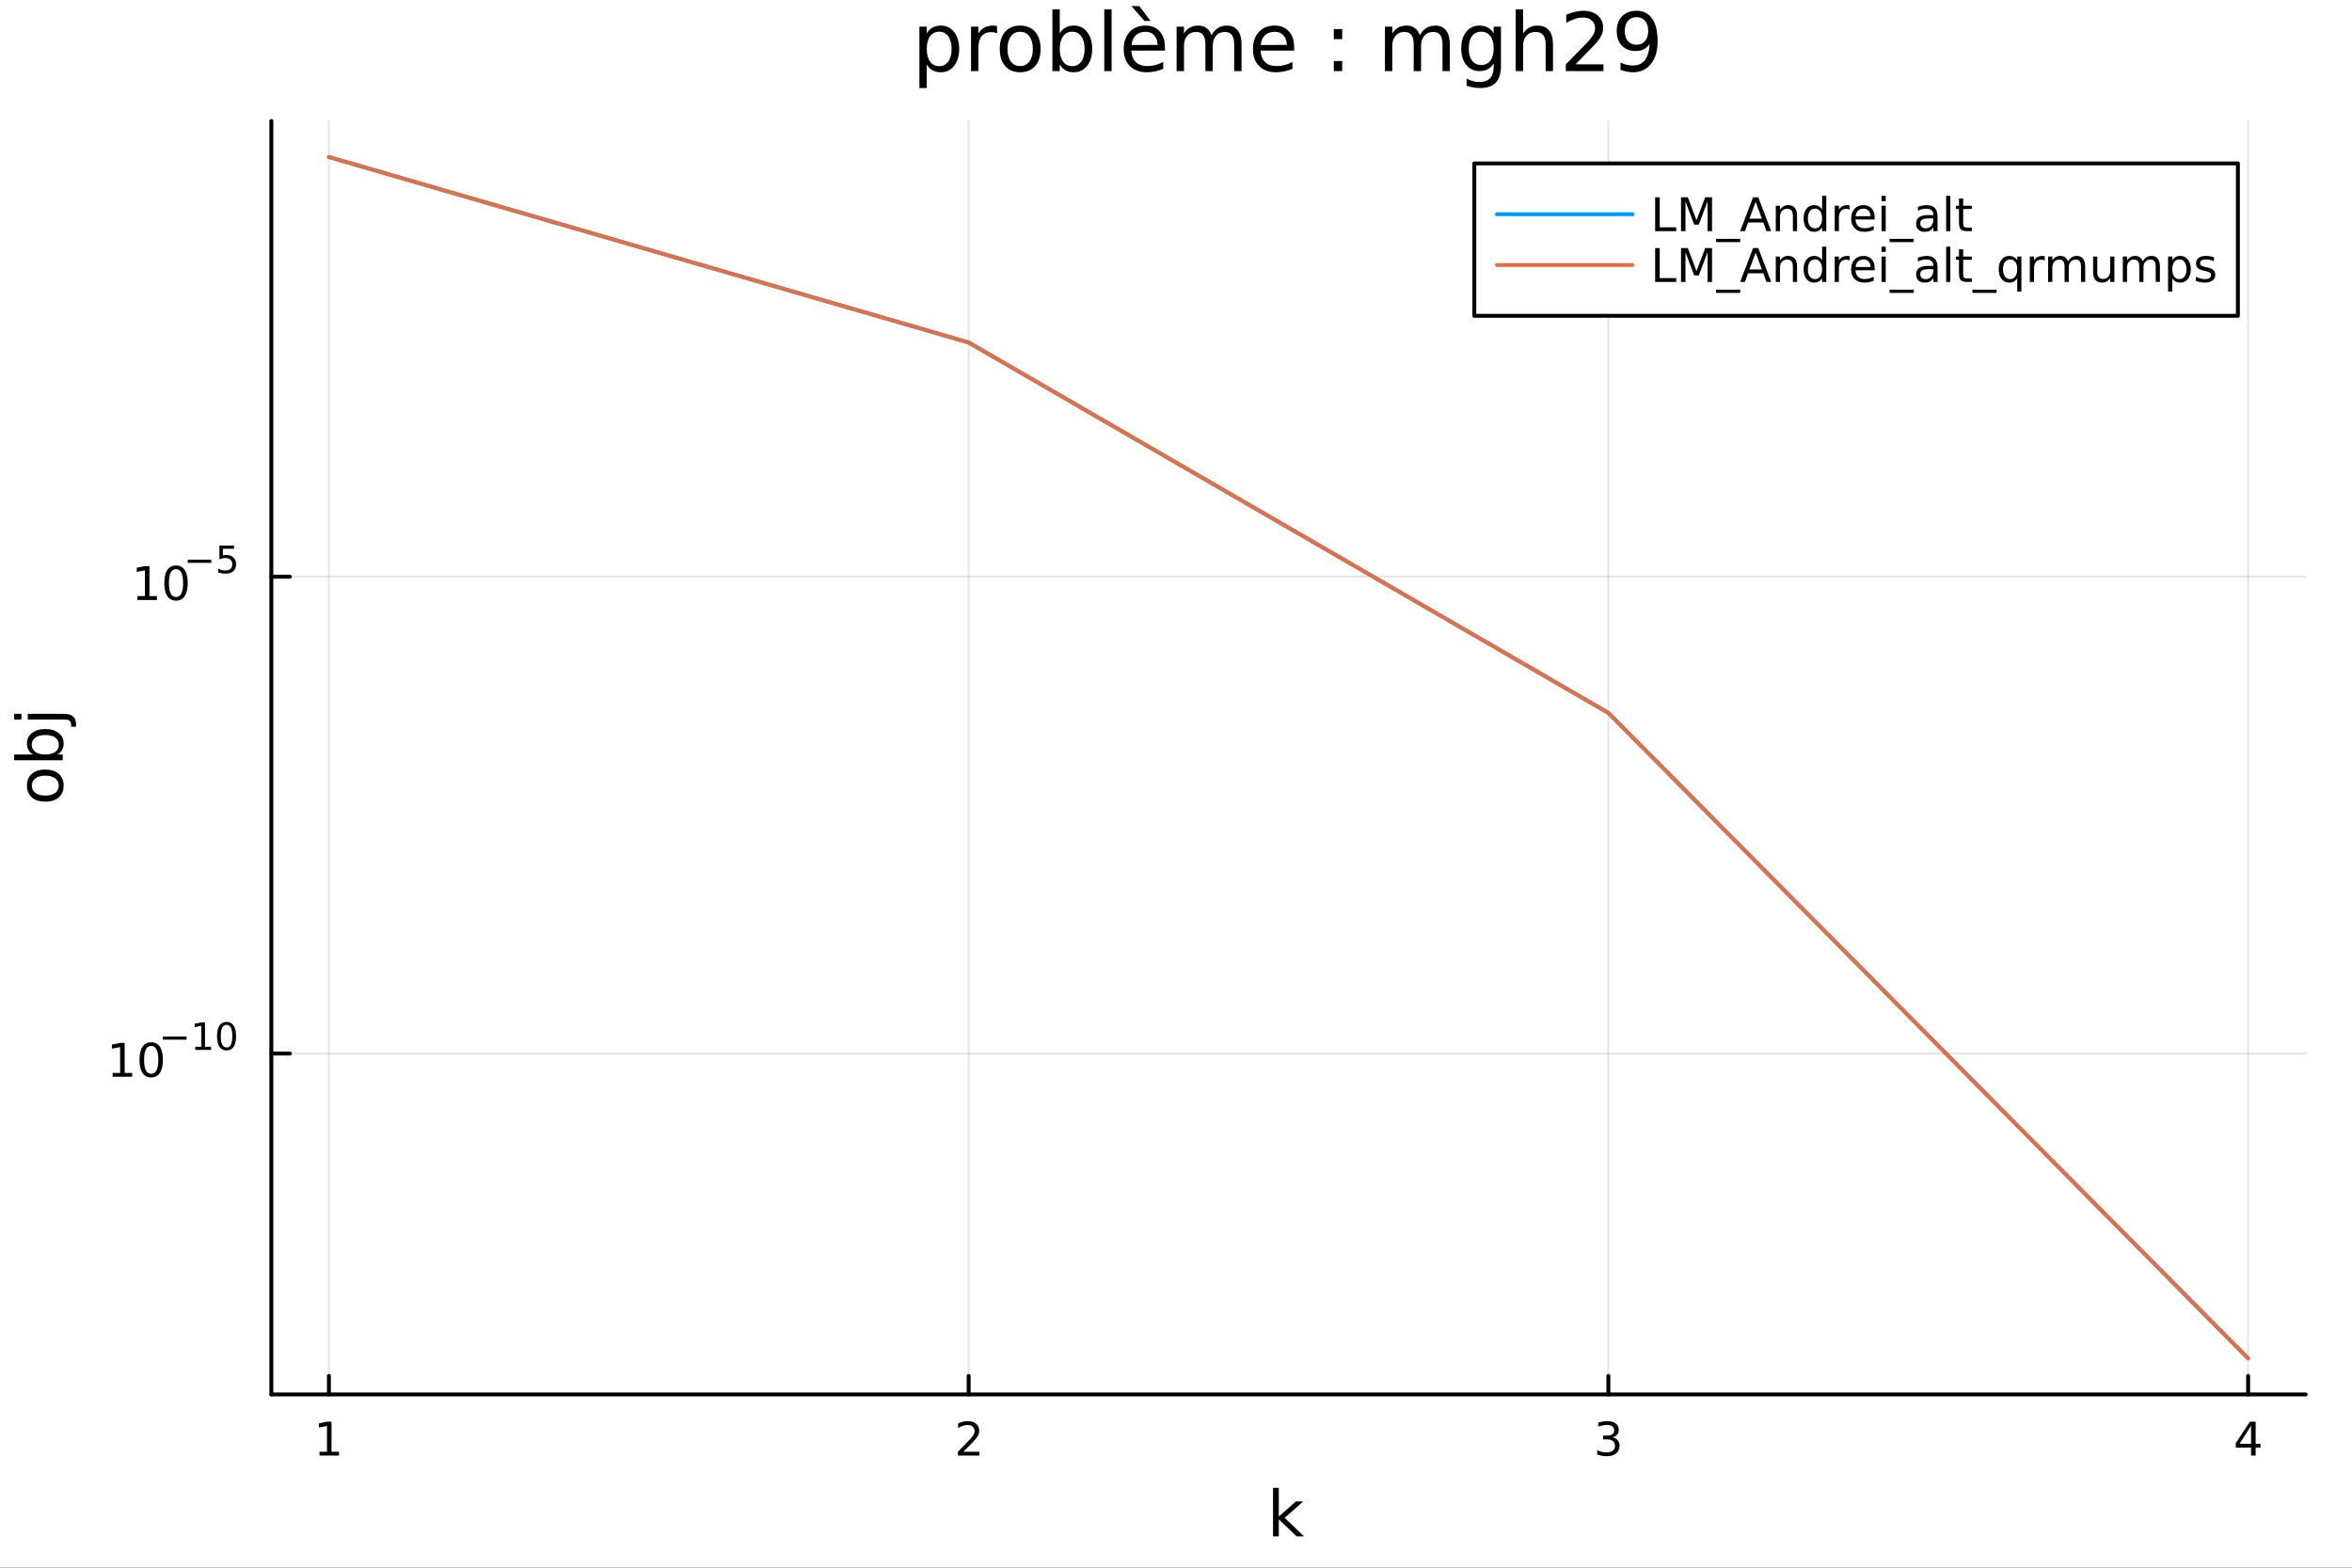 <?xml version="1.0" encoding="utf-8"?>
<svg xmlns="http://www.w3.org/2000/svg" xmlns:xlink="http://www.w3.org/1999/xlink" width="600" height="400" viewBox="0 0 2400 1600">
<rect x="0" y="0" width="2400" height="1600" fill="#333333" stroke="none"/>
<defs>
  <clipPath id="clip730">
    <rect x="0" y="0" width="2400" height="1600"/>
  </clipPath>
</defs>
<path clip-path="url(#clip730)" d="M0 1600 L2400 1600 L2400 0 L0 0  Z" fill="#ffffff" fill-rule="evenodd" fill-opacity="1"/>
<defs>
  <clipPath id="clip731">
    <rect x="480" y="0" width="1681" height="1600"/>
  </clipPath>
</defs>
<path clip-path="url(#clip730)" d="M276.876 1423.18 L2352.76 1423.18 L2352.76 123.472 L276.876 123.472  Z" fill="#ffffff" fill-rule="evenodd" fill-opacity="1"/>
<defs>
  <clipPath id="clip732">
    <rect x="276" y="123" width="2077" height="1301"/>
  </clipPath>
</defs>
<polyline clip-path="url(#clip732)" style="stroke:#000000; stroke-linecap:round; stroke-linejoin:round; stroke-width:2; stroke-opacity:0.1; fill:none" points="335.627,1423.18 335.627,123.472 "/>
<polyline clip-path="url(#clip732)" style="stroke:#000000; stroke-linecap:round; stroke-linejoin:round; stroke-width:2; stroke-opacity:0.1; fill:none" points="988.419,1423.18 988.419,123.472 "/>
<polyline clip-path="url(#clip732)" style="stroke:#000000; stroke-linecap:round; stroke-linejoin:round; stroke-width:2; stroke-opacity:0.1; fill:none" points="1641.21,1423.18 1641.21,123.472 "/>
<polyline clip-path="url(#clip732)" style="stroke:#000000; stroke-linecap:round; stroke-linejoin:round; stroke-width:2; stroke-opacity:0.1; fill:none" points="2294,1423.18 2294,123.472 "/>
<polyline clip-path="url(#clip730)" style="stroke:#000000; stroke-linecap:round; stroke-linejoin:round; stroke-width:4; stroke-opacity:1; fill:none" points="276.876,1423.18 2352.76,1423.18 "/>
<polyline clip-path="url(#clip730)" style="stroke:#000000; stroke-linecap:round; stroke-linejoin:round; stroke-width:4; stroke-opacity:1; fill:none" points="335.627,1423.18 335.627,1404.28 "/>
<polyline clip-path="url(#clip730)" style="stroke:#000000; stroke-linecap:round; stroke-linejoin:round; stroke-width:4; stroke-opacity:1; fill:none" points="988.419,1423.18 988.419,1404.28 "/>
<polyline clip-path="url(#clip730)" style="stroke:#000000; stroke-linecap:round; stroke-linejoin:round; stroke-width:4; stroke-opacity:1; fill:none" points="1641.21,1423.18 1641.21,1404.28 "/>
<polyline clip-path="url(#clip730)" style="stroke:#000000; stroke-linecap:round; stroke-linejoin:round; stroke-width:4; stroke-opacity:1; fill:none" points="2294,1423.18 2294,1404.28 "/>
<path clip-path="url(#clip730)" d="M326.009 1481.64 L333.648 1481.64 L333.648 1455.28 L325.338 1456.95 L325.338 1452.69 L333.601 1451.02 L338.277 1451.02 L338.277 1481.64 L345.916 1481.64 L345.916 1485.58 L326.009 1485.58 L326.009 1481.64 Z" fill="#000000" fill-rule="nonzero" fill-opacity="1" /><path clip-path="url(#clip730)" d="M983.072 1481.64 L999.392 1481.64 L999.392 1485.58 L977.447 1485.58 L977.447 1481.64 Q980.109 1478.89 984.693 1474.26 Q989.299 1469.61 990.48 1468.27 Q992.725 1465.74 993.605 1464.01 Q994.507 1462.25 994.507 1460.56 Q994.507 1457.8 992.563 1456.07 Q990.642 1454.33 987.54 1454.33 Q985.341 1454.33 982.887 1455.09 Q980.456 1455.86 977.679 1457.41 L977.679 1452.69 Q980.503 1451.55 982.956 1450.97 Q985.41 1450.39 987.447 1450.39 Q992.818 1450.39 996.012 1453.08 Q999.206 1455.77 999.206 1460.26 Q999.206 1462.39 998.396 1464.31 Q997.609 1466.2 995.503 1468.8 Q994.924 1469.47 991.822 1472.69 Q988.72 1475.88 983.072 1481.64 Z" fill="#000000" fill-rule="nonzero" fill-opacity="1" /><path clip-path="url(#clip730)" d="M1645.46 1466.95 Q1648.82 1467.66 1650.69 1469.93 Q1652.59 1472.2 1652.59 1475.53 Q1652.59 1480.65 1649.07 1483.45 Q1645.55 1486.25 1639.07 1486.25 Q1636.89 1486.25 1634.58 1485.81 Q1632.29 1485.39 1629.83 1484.54 L1629.83 1480.02 Q1631.78 1481.16 1634.09 1481.74 Q1636.41 1482.32 1638.93 1482.32 Q1643.33 1482.32 1645.62 1480.58 Q1647.94 1478.84 1647.94 1475.53 Q1647.94 1472.48 1645.78 1470.77 Q1643.65 1469.03 1639.83 1469.03 L1635.81 1469.03 L1635.81 1465.19 L1640.02 1465.19 Q1643.47 1465.19 1645.3 1463.82 Q1647.13 1462.43 1647.13 1459.84 Q1647.13 1457.18 1645.23 1455.77 Q1643.35 1454.33 1639.83 1454.33 Q1637.91 1454.33 1635.71 1454.75 Q1633.52 1455.16 1630.88 1456.04 L1630.88 1451.88 Q1633.54 1451.14 1635.85 1450.77 Q1638.19 1450.39 1640.25 1450.39 Q1645.58 1450.39 1648.68 1452.83 Q1651.78 1455.23 1651.78 1459.35 Q1651.78 1462.22 1650.14 1464.21 Q1648.49 1466.18 1645.46 1466.95 Z" fill="#000000" fill-rule="nonzero" fill-opacity="1" /><path clip-path="url(#clip730)" d="M2297.01 1455.09 L2285.21 1473.54 L2297.01 1473.54 L2297.01 1455.09 M2295.79 1451.02 L2301.67 1451.02 L2301.67 1473.54 L2306.6 1473.54 L2306.6 1477.43 L2301.67 1477.43 L2301.67 1485.58 L2297.01 1485.58 L2297.01 1477.43 L2281.41 1477.43 L2281.41 1472.92 L2295.79 1451.02 Z" fill="#000000" fill-rule="nonzero" fill-opacity="1" /><path clip-path="url(#clip730)" d="M1299 1518.52 L1304.89 1518.52 L1304.89 1547.77 L1322.36 1532.4 L1329.84 1532.4 L1310.93 1549.07 L1330.63 1568.04 L1323 1568.04 L1304.89 1550.63 L1304.89 1568.04 L1299 1568.04 L1299 1518.52 Z" fill="#000000" fill-rule="nonzero" fill-opacity="1" /><polyline clip-path="url(#clip732)" style="stroke:#000000; stroke-linecap:round; stroke-linejoin:round; stroke-width:2; stroke-opacity:0.1; fill:none" points="276.876,1075.24 2352.76,1075.24 "/>
<polyline clip-path="url(#clip732)" style="stroke:#000000; stroke-linecap:round; stroke-linejoin:round; stroke-width:2; stroke-opacity:0.1; fill:none" points="276.876,588.603 2352.76,588.603 "/>
<polyline clip-path="url(#clip730)" style="stroke:#000000; stroke-linecap:round; stroke-linejoin:round; stroke-width:4; stroke-opacity:1; fill:none" points="276.876,1423.18 276.876,123.472 "/>
<polyline clip-path="url(#clip730)" style="stroke:#000000; stroke-linecap:round; stroke-linejoin:round; stroke-width:4; stroke-opacity:1; fill:none" points="276.876,1075.24 295.773,1075.24 "/>
<polyline clip-path="url(#clip730)" style="stroke:#000000; stroke-linecap:round; stroke-linejoin:round; stroke-width:4; stroke-opacity:1; fill:none" points="276.876,588.603 295.773,588.603 "/>
<path clip-path="url(#clip730)" d="M114.931 1095.03 L122.57 1095.03 L122.57 1068.66 L114.26 1070.33 L114.26 1066.07 L122.524 1064.41 L127.2 1064.41 L127.2 1095.03 L134.839 1095.03 L134.839 1098.97 L114.931 1098.97 L114.931 1095.03 Z" fill="#000000" fill-rule="nonzero" fill-opacity="1" /><path clip-path="url(#clip730)" d="M154.283 1067.48 Q150.672 1067.48 148.843 1071.05 Q147.038 1074.59 147.038 1081.72 Q147.038 1088.83 148.843 1092.39 Q150.672 1095.93 154.283 1095.93 Q157.917 1095.93 159.723 1092.39 Q161.552 1088.83 161.552 1081.72 Q161.552 1074.59 159.723 1071.05 Q157.917 1067.48 154.283 1067.48 M154.283 1063.78 Q160.093 1063.78 163.149 1068.39 Q166.227 1072.97 166.227 1081.72 Q166.227 1090.45 163.149 1095.05 Q160.093 1099.64 154.283 1099.64 Q148.473 1099.64 145.394 1095.05 Q142.339 1090.45 142.339 1081.72 Q142.339 1072.97 145.394 1068.39 Q148.473 1063.78 154.283 1063.78 Z" fill="#000000" fill-rule="nonzero" fill-opacity="1" /><path clip-path="url(#clip730)" d="M166.227 1057.88 L190.339 1057.88 L190.339 1061.08 L166.227 1061.08 L166.227 1057.88 Z" fill="#000000" fill-rule="nonzero" fill-opacity="1" /><path clip-path="url(#clip730)" d="M199.197 1068.36 L205.404 1068.36 L205.404 1046.94 L198.652 1048.29 L198.652 1044.83 L205.366 1043.47 L209.166 1043.47 L209.166 1068.36 L215.372 1068.36 L215.372 1071.55 L199.197 1071.55 L199.197 1068.36 Z" fill="#000000" fill-rule="nonzero" fill-opacity="1" /><path clip-path="url(#clip730)" d="M231.171 1045.98 Q228.237 1045.98 226.751 1048.87 Q225.284 1051.75 225.284 1057.54 Q225.284 1063.32 226.751 1066.21 Q228.237 1069.09 231.171 1069.09 Q234.124 1069.09 235.591 1066.21 Q237.076 1063.32 237.076 1057.54 Q237.076 1051.75 235.591 1048.87 Q234.124 1045.98 231.171 1045.98 M231.171 1042.97 Q235.891 1042.97 238.374 1046.71 Q240.876 1050.43 240.876 1057.54 Q240.876 1064.63 238.374 1068.38 Q235.891 1072.1 231.171 1072.1 Q226.45 1072.1 223.949 1068.38 Q221.466 1064.63 221.466 1057.54 Q221.466 1050.43 223.949 1046.71 Q226.45 1042.97 231.171 1042.97 Z" fill="#000000" fill-rule="nonzero" fill-opacity="1" /><path clip-path="url(#clip730)" d="M140.247 608.395 L147.886 608.395 L147.886 582.029 L139.575 583.696 L139.575 579.437 L147.839 577.77 L152.515 577.77 L152.515 608.395 L160.154 608.395 L160.154 612.33 L140.247 612.33 L140.247 608.395 Z" fill="#000000" fill-rule="nonzero" fill-opacity="1" /><path clip-path="url(#clip730)" d="M179.598 580.849 Q175.987 580.849 174.159 584.414 Q172.353 587.955 172.353 595.085 Q172.353 602.191 174.159 605.756 Q175.987 609.298 179.598 609.298 Q183.233 609.298 185.038 605.756 Q186.867 602.191 186.867 595.085 Q186.867 587.955 185.038 584.414 Q183.233 580.849 179.598 580.849 M179.598 577.145 Q185.409 577.145 188.464 581.752 Q191.543 586.335 191.543 595.085 Q191.543 603.812 188.464 608.418 Q185.409 613.001 179.598 613.001 Q173.788 613.001 170.71 608.418 Q167.654 603.812 167.654 595.085 Q167.654 586.335 170.71 581.752 Q173.788 577.145 179.598 577.145 Z" fill="#000000" fill-rule="nonzero" fill-opacity="1" /><path clip-path="url(#clip730)" d="M191.543 571.246 L215.654 571.246 L215.654 574.444 L191.543 574.444 L191.543 571.246 Z" fill="#000000" fill-rule="nonzero" fill-opacity="1" /><path clip-path="url(#clip730)" d="M223.892 556.84 L238.807 556.84 L238.807 560.037 L227.372 560.037 L227.372 566.921 Q228.199 566.639 229.027 566.507 Q229.854 566.356 230.682 566.356 Q235.384 566.356 238.13 568.933 Q240.876 571.51 240.876 575.911 Q240.876 580.443 238.054 582.964 Q235.233 585.465 230.099 585.465 Q228.331 585.465 226.488 585.164 Q224.663 584.863 222.707 584.261 L222.707 580.443 Q224.4 581.365 226.205 581.816 Q228.011 582.268 230.023 582.268 Q233.277 582.268 235.177 580.556 Q237.076 578.845 237.076 575.911 Q237.076 572.977 235.177 571.265 Q233.277 569.554 230.023 569.554 Q228.5 569.554 226.977 569.892 Q225.472 570.231 223.892 570.946 L223.892 556.84 Z" fill="#000000" fill-rule="nonzero" fill-opacity="1" /><path clip-path="url(#clip730)" d="M32.462 801.797 Q32.462 806.507 36.154 809.244 Q39.815 811.982 46.212 811.982 Q52.609 811.982 56.302 809.276 Q59.962 806.539 59.962 801.797 Q59.962 797.118 56.27 794.381 Q52.578 791.643 46.212 791.643 Q39.878 791.643 36.186 794.381 Q32.462 797.118 32.462 801.797 M27.497 801.797 Q27.497 794.158 32.462 789.797 Q37.427 785.437 46.212 785.437 Q54.965 785.437 59.962 789.797 Q64.927 794.158 64.927 801.797 Q64.927 809.467 59.962 813.828 Q54.965 818.156 46.212 818.156 Q37.427 818.156 32.462 813.828 Q27.497 809.467 27.497 801.797 Z" fill="#000000" fill-rule="nonzero" fill-opacity="1" /><path clip-path="url(#clip730)" d="M46.212 750.139 Q39.751 750.139 36.09 752.812 Q32.398 755.454 32.398 760.101 Q32.398 764.748 36.09 767.422 Q39.751 770.064 46.212 770.064 Q52.673 770.064 56.365 767.422 Q60.026 764.748 60.026 760.101 Q60.026 755.454 56.365 752.812 Q52.673 750.139 46.212 750.139 M33.767 770.064 Q30.584 768.218 29.056 765.417 Q27.497 762.584 27.497 758.669 Q27.497 752.176 32.653 748.134 Q37.809 744.06 46.212 744.06 Q54.615 744.06 59.771 748.134 Q64.927 752.176 64.927 758.669 Q64.927 762.584 63.399 765.417 Q61.84 768.218 58.657 770.064 L64.004 770.064 L64.004 775.952 L14.479 775.952 L14.479 770.064 L33.767 770.064 Z" fill="#000000" fill-rule="nonzero" fill-opacity="1" /><path clip-path="url(#clip730)" d="M28.356 734.352 L28.356 728.495 L64.641 728.495 Q71.452 728.495 74.508 731.105 Q77.563 733.684 77.563 739.445 L77.563 741.673 L72.598 741.673 L72.598 740.113 Q72.598 736.771 71.038 735.561 Q69.51 734.352 64.641 734.352 L28.356 734.352 M14.479 734.352 L14.479 728.495 L21.895 728.495 L21.895 734.352 L14.479 734.352 Z" fill="#000000" fill-rule="nonzero" fill-opacity="1" /><path clip-path="url(#clip730)" d="M945.677 65.77 L945.677 89.833 L938.183 89.833 L938.183 27.206 L945.677 27.206 L945.677 34.092 Q948.027 30.041 951.591 28.097 Q955.197 26.112 960.179 26.112 Q968.443 26.112 973.588 32.675 Q978.773 39.237 978.773 49.931 Q978.773 60.626 973.588 67.188 Q968.443 73.751 960.179 73.751 Q955.197 73.751 951.591 71.806 Q948.027 69.821 945.677 65.77 M971.036 49.931 Q971.036 41.708 967.633 37.05 Q964.271 32.35 958.356 32.35 Q952.442 32.35 949.039 37.05 Q945.677 41.708 945.677 49.931 Q945.677 58.155 949.039 62.854 Q952.442 67.512 958.356 67.512 Q964.271 67.512 967.633 62.854 Q971.036 58.155 971.036 49.931 Z" fill="#000000" fill-rule="nonzero" fill-opacity="1" /><path clip-path="url(#clip730)" d="M1017.42 34.173 Q1016.16 33.444 1014.66 33.12 Q1013.21 32.756 1011.42 32.756 Q1005.1 32.756 1001.7 36.888 Q998.339 40.979 998.339 48.676 L998.339 72.576 L990.845 72.576 L990.845 27.206 L998.339 27.206 L998.339 34.254 Q1000.69 30.122 1004.46 28.138 Q1008.22 26.112 1013.61 26.112 Q1014.38 26.112 1015.31 26.234 Q1016.24 26.315 1017.38 26.517 L1017.42 34.173 Z" fill="#000000" fill-rule="nonzero" fill-opacity="1" /><path clip-path="url(#clip730)" d="M1040.99 32.431 Q1035 32.431 1031.52 37.131 Q1028.03 41.789 1028.03 49.931 Q1028.03 58.074 1031.48 62.773 Q1034.96 67.431 1040.99 67.431 Q1046.95 67.431 1050.43 62.732 Q1053.92 58.033 1053.92 49.931 Q1053.92 41.87 1050.43 37.171 Q1046.95 32.431 1040.99 32.431 M1040.99 26.112 Q1050.72 26.112 1056.27 32.431 Q1061.82 38.751 1061.82 49.931 Q1061.82 61.071 1056.27 67.431 Q1050.72 73.751 1040.99 73.751 Q1031.23 73.751 1025.68 67.431 Q1020.17 61.071 1020.17 49.931 Q1020.17 38.751 1025.68 32.431 Q1031.23 26.112 1040.99 26.112 Z" fill="#000000" fill-rule="nonzero" fill-opacity="1" /><path clip-path="url(#clip730)" d="M1106.74 49.931 Q1106.74 41.708 1103.34 37.05 Q1099.98 32.35 1094.06 32.35 Q1088.15 32.35 1084.74 37.05 Q1081.38 41.708 1081.38 49.931 Q1081.38 58.155 1084.74 62.854 Q1088.15 67.512 1094.06 67.512 Q1099.98 67.512 1103.34 62.854 Q1106.74 58.155 1106.74 49.931 M1081.38 34.092 Q1083.73 30.041 1087.3 28.097 Q1090.9 26.112 1095.88 26.112 Q1104.15 26.112 1109.29 32.675 Q1114.48 39.237 1114.48 49.931 Q1114.48 60.626 1109.29 67.188 Q1104.15 73.751 1095.88 73.751 Q1090.9 73.751 1087.3 71.806 Q1083.73 69.821 1081.38 65.77 L1081.38 72.576 L1073.89 72.576 L1073.89 9.544 L1081.38 9.544 L1081.38 34.092 Z" fill="#000000" fill-rule="nonzero" fill-opacity="1" /><path clip-path="url(#clip730)" d="M1126.83 9.544 L1134.29 9.544 L1134.29 72.576 L1126.83 72.576 L1126.83 9.544 Z" fill="#000000" fill-rule="nonzero" fill-opacity="1" /><path clip-path="url(#clip730)" d="M1188.69 48.028 L1188.69 51.673 L1154.42 51.673 Q1154.91 59.37 1159.04 63.421 Q1163.21 67.431 1170.62 67.431 Q1174.92 67.431 1178.93 66.378 Q1182.98 65.325 1186.95 63.218 L1186.95 70.267 Q1182.94 71.968 1178.73 72.86 Q1174.51 73.751 1170.18 73.751 Q1159.32 73.751 1152.96 67.431 Q1146.64 61.112 1146.64 50.337 Q1146.64 39.197 1152.64 32.675 Q1158.67 26.112 1168.88 26.112 Q1178.04 26.112 1183.34 32.026 Q1188.69 37.9 1188.69 48.028 M1181.24 45.84 Q1181.16 39.723 1177.79 36.077 Q1174.47 32.431 1168.96 32.431 Q1162.72 32.431 1158.96 35.956 Q1155.23 39.48 1154.66 45.88 L1181.24 45.84 M1162.56 6.222 L1173.99 21.373 L1167.79 21.373 L1154.58 6.222 L1162.56 6.222 Z" fill="#000000" fill-rule="nonzero" fill-opacity="1" /><path clip-path="url(#clip730)" d="M1236.25 35.915 Q1239.04 30.892 1242.93 28.502 Q1246.82 26.112 1252.09 26.112 Q1259.18 26.112 1263.02 31.095 Q1266.87 36.037 1266.87 45.192 L1266.87 72.576 L1259.38 72.576 L1259.38 45.435 Q1259.38 38.913 1257.07 35.753 Q1254.76 32.594 1250.02 32.594 Q1244.23 32.594 1240.87 36.442 Q1237.5 40.29 1237.5 46.934 L1237.5 72.576 L1230.01 72.576 L1230.01 45.435 Q1230.01 38.873 1227.7 35.753 Q1225.39 32.594 1220.57 32.594 Q1214.86 32.594 1211.5 36.482 Q1208.14 40.331 1208.14 46.934 L1208.14 72.576 L1200.64 72.576 L1200.64 27.206 L1208.14 27.206 L1208.14 34.254 Q1210.69 30.082 1214.25 28.097 Q1217.82 26.112 1222.72 26.112 Q1227.66 26.112 1231.1 28.624 Q1234.59 31.135 1236.25 35.915 Z" fill="#000000" fill-rule="nonzero" fill-opacity="1" /><path clip-path="url(#clip730)" d="M1320.55 48.028 L1320.55 51.673 L1286.28 51.673 Q1286.76 59.37 1290.9 63.421 Q1295.07 67.431 1302.48 67.431 Q1306.77 67.431 1310.79 66.378 Q1314.84 65.325 1318.81 63.218 L1318.81 70.267 Q1314.8 71.968 1310.58 72.86 Q1306.37 73.751 1302.04 73.751 Q1291.18 73.751 1284.82 67.431 Q1278.5 61.112 1278.5 50.337 Q1278.5 39.197 1284.49 32.675 Q1290.53 26.112 1300.74 26.112 Q1309.89 26.112 1315.2 32.026 Q1320.55 37.9 1320.55 48.028 M1313.09 45.84 Q1313.01 39.723 1309.65 36.077 Q1306.33 32.431 1300.82 32.431 Q1294.58 32.431 1290.81 35.956 Q1287.09 39.48 1286.52 45.88 L1313.09 45.84 Z" fill="#000000" fill-rule="nonzero" fill-opacity="1" /><path clip-path="url(#clip730)" d="M1361.06 62.287 L1369.6 62.287 L1369.6 72.576 L1361.06 72.576 L1361.06 62.287 M1361.06 29.677 L1369.6 29.677 L1369.6 39.966 L1361.06 39.966 L1361.06 29.677 Z" fill="#000000" fill-rule="nonzero" fill-opacity="1" /><path clip-path="url(#clip730)" d="M1448.8 35.915 Q1451.59 30.892 1455.48 28.502 Q1459.37 26.112 1464.64 26.112 Q1471.73 26.112 1475.58 31.095 Q1479.42 36.037 1479.42 45.192 L1479.42 72.576 L1471.93 72.576 L1471.93 45.435 Q1471.93 38.913 1469.62 35.753 Q1467.31 32.594 1462.57 32.594 Q1456.78 32.594 1453.42 36.442 Q1450.06 40.29 1450.06 46.934 L1450.06 72.576 L1442.56 72.576 L1442.56 45.435 Q1442.56 38.873 1440.25 35.753 Q1437.94 32.594 1433.12 32.594 Q1427.41 32.594 1424.05 36.482 Q1420.69 40.331 1420.69 46.934 L1420.69 72.576 L1413.19 72.576 L1413.19 27.206 L1420.69 27.206 L1420.69 34.254 Q1423.24 30.082 1426.8 28.097 Q1430.37 26.112 1435.27 26.112 Q1440.21 26.112 1443.65 28.624 Q1447.14 31.135 1448.8 35.915 Z" fill="#000000" fill-rule="nonzero" fill-opacity="1" /><path clip-path="url(#clip730)" d="M1524.15 49.364 Q1524.15 41.263 1520.78 36.806 Q1517.46 32.35 1511.43 32.35 Q1505.43 32.35 1502.07 36.806 Q1498.75 41.263 1498.75 49.364 Q1498.75 57.426 1502.07 61.882 Q1505.43 66.338 1511.43 66.338 Q1517.46 66.338 1520.78 61.882 Q1524.15 57.426 1524.15 49.364 M1531.6 66.945 Q1531.6 78.531 1526.46 84.162 Q1521.31 89.833 1510.7 89.833 Q1506.77 89.833 1503.28 89.225 Q1499.8 88.658 1496.52 87.443 L1496.52 80.192 Q1499.8 81.974 1503 82.825 Q1506.2 83.675 1509.52 83.675 Q1516.85 83.675 1520.5 79.827 Q1524.15 76.019 1524.15 68.282 L1524.15 64.596 Q1521.84 68.606 1518.23 70.591 Q1514.63 72.576 1509.6 72.576 Q1501.26 72.576 1496.15 66.216 Q1491.05 59.856 1491.05 49.364 Q1491.05 38.832 1496.15 32.472 Q1501.26 26.112 1509.6 26.112 Q1514.63 26.112 1518.23 28.097 Q1521.84 30.082 1524.15 34.092 L1524.15 27.206 L1531.6 27.206 L1531.6 66.945 Z" fill="#000000" fill-rule="nonzero" fill-opacity="1" /><path clip-path="url(#clip730)" d="M1584.67 45.192 L1584.67 72.576 L1577.21 72.576 L1577.21 45.435 Q1577.21 38.994 1574.7 35.794 Q1572.19 32.594 1567.17 32.594 Q1561.13 32.594 1557.65 36.442 Q1554.16 40.29 1554.16 46.934 L1554.16 72.576 L1546.67 72.576 L1546.67 9.544 L1554.16 9.544 L1554.16 34.254 Q1556.84 30.163 1560.44 28.138 Q1564.09 26.112 1568.83 26.112 Q1576.65 26.112 1580.66 30.973 Q1584.67 35.794 1584.67 45.192 Z" fill="#000000" fill-rule="nonzero" fill-opacity="1" /><path clip-path="url(#clip730)" d="M1607.64 65.689 L1636.19 65.689 L1636.19 72.576 L1597.79 72.576 L1597.79 65.689 Q1602.45 60.869 1610.47 52.767 Q1618.53 44.625 1620.6 42.275 Q1624.53 37.86 1626.07 34.822 Q1627.65 31.743 1627.65 28.786 Q1627.65 23.965 1624.24 20.927 Q1620.88 17.889 1615.45 17.889 Q1611.61 17.889 1607.31 19.226 Q1603.06 20.562 1598.2 23.276 L1598.2 15.013 Q1603.14 13.028 1607.43 12.015 Q1611.73 11.002 1615.29 11.002 Q1624.69 11.002 1630.28 15.701 Q1635.87 20.4 1635.87 28.259 Q1635.87 31.986 1634.45 35.348 Q1633.07 38.67 1629.39 43.207 Q1628.38 44.382 1622.95 50.013 Q1617.52 55.603 1607.64 65.689 Z" fill="#000000" fill-rule="nonzero" fill-opacity="1" /><path clip-path="url(#clip730)" d="M1653.61 71.32 L1653.61 63.867 Q1656.69 65.325 1659.85 66.095 Q1663.01 66.864 1666.05 66.864 Q1674.15 66.864 1678.4 61.436 Q1682.7 55.967 1683.31 44.868 Q1680.96 48.352 1677.35 50.215 Q1673.75 52.078 1669.37 52.078 Q1660.3 52.078 1654.99 46.61 Q1649.72 41.1 1649.72 31.581 Q1649.72 22.264 1655.23 16.633 Q1660.74 11.002 1669.9 11.002 Q1680.39 11.002 1685.9 19.064 Q1691.45 27.084 1691.45 42.397 Q1691.45 56.697 1684.64 65.244 Q1677.88 73.751 1666.41 73.751 Q1663.34 73.751 1660.18 73.143 Q1657.02 72.535 1653.61 71.32 M1669.9 45.678 Q1675.41 45.678 1678.61 41.911 Q1681.85 38.143 1681.85 31.581 Q1681.85 25.059 1678.61 21.292 Q1675.41 17.484 1669.9 17.484 Q1664.39 17.484 1661.15 21.292 Q1657.95 25.059 1657.95 31.581 Q1657.95 38.143 1661.15 41.911 Q1664.39 45.678 1669.9 45.678 Z" fill="#000000" fill-rule="nonzero" fill-opacity="1" /><polyline clip-path="url(#clip732)" style="stroke:#009af9; stroke-linecap:round; stroke-linejoin:round; stroke-width:4; stroke-opacity:1; fill:none" points="335.627,160.256 988.419,349.544 1641.21,727.575 2294,1386.4 "/>
<polyline clip-path="url(#clip732)" style="stroke:#e26f46; stroke-linecap:round; stroke-linejoin:round; stroke-width:4; stroke-opacity:1; fill:none" points="335.627,160.256 988.419,349.544 1641.21,727.575 2294,1386.39 "/>
<path clip-path="url(#clip730)" d="M1504.4 322.316 L2283.56 322.316 L2283.56 166.796 L1504.4 166.796  Z" fill="#ffffff" fill-rule="evenodd" fill-opacity="1"/>
<polyline clip-path="url(#clip730)" style="stroke:#000000; stroke-linecap:round; stroke-linejoin:round; stroke-width:4; stroke-opacity:1; fill:none" points="1504.4,322.316 2283.56,322.316 2283.56,166.796 1504.4,166.796 1504.4,322.316 "/>
<polyline clip-path="url(#clip730)" style="stroke:#009af9; stroke-linecap:round; stroke-linejoin:round; stroke-width:4; stroke-opacity:1; fill:none" points="1527.47,218.636 1665.86,218.636 "/>
<path clip-path="url(#clip730)" d="M1688.92 201.356 L1693.6 201.356 L1693.6 231.981 L1710.43 231.981 L1710.43 235.916 L1688.92 235.916 L1688.92 201.356 Z" fill="#000000" fill-rule="nonzero" fill-opacity="1" /><path clip-path="url(#clip730)" d="M1715.34 201.356 L1722.3 201.356 L1731.12 224.874 L1739.99 201.356 L1746.96 201.356 L1746.96 235.916 L1742.4 235.916 L1742.4 205.569 L1733.48 229.272 L1728.78 229.272 L1719.87 205.569 L1719.87 235.916 L1715.34 235.916 L1715.34 201.356 Z" fill="#000000" fill-rule="nonzero" fill-opacity="1" /><path clip-path="url(#clip730)" d="M1775.75 243.786 L1775.75 247.096 L1751.12 247.096 L1751.12 243.786 L1775.75 243.786 Z" fill="#000000" fill-rule="nonzero" fill-opacity="1" /><path clip-path="url(#clip730)" d="M1791.49 205.962 L1785.15 223.161 L1797.86 223.161 L1791.49 205.962 M1788.85 201.356 L1794.15 201.356 L1807.33 235.916 L1802.46 235.916 L1799.32 227.05 L1783.74 227.05 L1780.59 235.916 L1775.66 235.916 L1788.85 201.356 Z" fill="#000000" fill-rule="nonzero" fill-opacity="1" /><path clip-path="url(#clip730)" d="M1833.74 220.268 L1833.74 235.916 L1829.48 235.916 L1829.48 220.407 Q1829.48 216.726 1828.04 214.897 Q1826.61 213.069 1823.74 213.069 Q1820.29 213.069 1818.3 215.268 Q1816.31 217.467 1816.31 221.263 L1816.31 235.916 L1812.02 235.916 L1812.02 209.99 L1816.31 209.99 L1816.31 214.018 Q1817.83 211.68 1819.9 210.522 Q1821.98 209.365 1824.69 209.365 Q1829.15 209.365 1831.45 212.143 Q1833.74 214.897 1833.74 220.268 Z" fill="#000000" fill-rule="nonzero" fill-opacity="1" /><path clip-path="url(#clip730)" d="M1859.29 213.925 L1859.29 199.897 L1863.55 199.897 L1863.55 235.916 L1859.29 235.916 L1859.29 232.027 Q1857.95 234.342 1855.89 235.476 Q1853.85 236.587 1850.98 236.587 Q1846.28 236.587 1843.32 232.837 Q1840.38 229.087 1840.38 222.976 Q1840.38 216.865 1843.32 213.115 Q1846.28 209.365 1850.98 209.365 Q1853.85 209.365 1855.89 210.499 Q1857.95 211.61 1859.29 213.925 M1844.78 222.976 Q1844.78 227.675 1846.7 230.36 Q1848.64 233.022 1852.02 233.022 Q1855.4 233.022 1857.35 230.36 Q1859.29 227.675 1859.29 222.976 Q1859.29 218.277 1857.35 215.615 Q1855.4 212.93 1852.02 212.93 Q1848.64 212.93 1846.7 215.615 Q1844.78 218.277 1844.78 222.976 Z" fill="#000000" fill-rule="nonzero" fill-opacity="1" /><path clip-path="url(#clip730)" d="M1887.35 213.971 Q1886.63 213.555 1885.77 213.37 Q1884.94 213.161 1883.92 213.161 Q1880.31 213.161 1878.37 215.522 Q1876.45 217.86 1876.45 222.258 L1876.45 235.916 L1872.16 235.916 L1872.16 209.99 L1876.45 209.99 L1876.45 214.018 Q1877.79 211.657 1879.94 210.522 Q1882.09 209.365 1885.17 209.365 Q1885.61 209.365 1886.14 209.434 Q1886.68 209.481 1887.33 209.596 L1887.35 213.971 Z" fill="#000000" fill-rule="nonzero" fill-opacity="1" /><path clip-path="url(#clip730)" d="M1912.95 221.888 L1912.95 223.971 L1893.37 223.971 Q1893.64 228.369 1896.01 230.684 Q1898.39 232.976 1902.63 232.976 Q1905.08 232.976 1907.37 232.374 Q1909.69 231.772 1911.95 230.569 L1911.95 234.596 Q1909.66 235.568 1907.26 236.078 Q1904.85 236.587 1902.37 236.587 Q1896.17 236.587 1892.53 232.976 Q1888.92 229.365 1888.92 223.207 Q1888.92 216.842 1892.35 213.115 Q1895.8 209.365 1901.63 209.365 Q1906.86 209.365 1909.89 212.745 Q1912.95 216.101 1912.95 221.888 M1908.69 220.638 Q1908.64 217.143 1906.72 215.059 Q1904.83 212.976 1901.68 212.976 Q1898.11 212.976 1895.96 214.99 Q1893.83 217.004 1893.51 220.661 L1908.69 220.638 Z" fill="#000000" fill-rule="nonzero" fill-opacity="1" /><path clip-path="url(#clip730)" d="M1919.94 209.99 L1924.2 209.99 L1924.2 235.916 L1919.94 235.916 L1919.94 209.99 M1919.94 199.897 L1924.2 199.897 L1924.2 205.291 L1919.94 205.291 L1919.94 199.897 Z" fill="#000000" fill-rule="nonzero" fill-opacity="1" /><path clip-path="url(#clip730)" d="M1952.81 243.786 L1952.81 247.096 L1928.18 247.096 L1928.18 243.786 L1952.81 243.786 Z" fill="#000000" fill-rule="nonzero" fill-opacity="1" /><path clip-path="url(#clip730)" d="M1968.6 222.883 Q1963.44 222.883 1961.45 224.064 Q1959.45 225.244 1959.45 228.092 Q1959.45 230.36 1960.94 231.703 Q1962.44 233.022 1965.01 233.022 Q1968.55 233.022 1970.68 230.522 Q1972.83 227.999 1972.83 223.832 L1972.83 222.883 L1968.6 222.883 M1977.09 221.124 L1977.09 235.916 L1972.83 235.916 L1972.83 231.981 Q1971.38 234.342 1969.2 235.476 Q1967.02 236.587 1963.88 236.587 Q1959.89 236.587 1957.53 234.365 Q1955.2 232.119 1955.2 228.369 Q1955.2 223.994 1958.11 221.772 Q1961.05 219.55 1966.86 219.55 L1972.83 219.55 L1972.83 219.133 Q1972.83 216.194 1970.89 214.596 Q1968.97 212.976 1965.47 212.976 Q1963.25 212.976 1961.14 213.508 Q1959.04 214.041 1957.09 215.106 L1957.09 211.17 Q1959.43 210.268 1961.63 209.828 Q1963.83 209.365 1965.91 209.365 Q1971.54 209.365 1974.32 212.282 Q1977.09 215.198 1977.09 221.124 Z" fill="#000000" fill-rule="nonzero" fill-opacity="1" /><path clip-path="url(#clip730)" d="M1985.87 199.897 L1990.13 199.897 L1990.13 235.916 L1985.87 235.916 L1985.87 199.897 Z" fill="#000000" fill-rule="nonzero" fill-opacity="1" /><path clip-path="url(#clip730)" d="M2003.25 202.629 L2003.25 209.99 L2012.02 209.99 L2012.02 213.3 L2003.25 213.3 L2003.25 227.374 Q2003.25 230.545 2004.11 231.448 Q2004.99 232.351 2007.65 232.351 L2012.02 232.351 L2012.02 235.916 L2007.65 235.916 Q2002.72 235.916 2000.84 234.087 Q1998.97 232.235 1998.97 227.374 L1998.97 213.3 L1995.84 213.3 L1995.84 209.99 L1998.97 209.99 L1998.97 202.629 L2003.25 202.629 Z" fill="#000000" fill-rule="nonzero" fill-opacity="1" /><polyline clip-path="url(#clip730)" style="stroke:#e26f46; stroke-linecap:round; stroke-linejoin:round; stroke-width:4; stroke-opacity:1; fill:none" points="1527.47,270.476 1665.86,270.476 "/>
<path clip-path="url(#clip730)" d="M1688.92 253.196 L1693.6 253.196 L1693.6 283.821 L1710.43 283.821 L1710.43 287.756 L1688.92 287.756 L1688.92 253.196 Z" fill="#000000" fill-rule="nonzero" fill-opacity="1" /><path clip-path="url(#clip730)" d="M1715.34 253.196 L1722.3 253.196 L1731.12 276.714 L1739.99 253.196 L1746.96 253.196 L1746.96 287.756 L1742.4 287.756 L1742.4 257.409 L1733.48 281.112 L1728.78 281.112 L1719.87 257.409 L1719.87 287.756 L1715.34 287.756 L1715.34 253.196 Z" fill="#000000" fill-rule="nonzero" fill-opacity="1" /><path clip-path="url(#clip730)" d="M1775.75 295.626 L1775.75 298.936 L1751.12 298.936 L1751.12 295.626 L1775.75 295.626 Z" fill="#000000" fill-rule="nonzero" fill-opacity="1" /><path clip-path="url(#clip730)" d="M1791.49 257.802 L1785.15 275.001 L1797.86 275.001 L1791.49 257.802 M1788.85 253.196 L1794.15 253.196 L1807.33 287.756 L1802.46 287.756 L1799.32 278.89 L1783.74 278.89 L1780.59 287.756 L1775.66 287.756 L1788.85 253.196 Z" fill="#000000" fill-rule="nonzero" fill-opacity="1" /><path clip-path="url(#clip730)" d="M1833.74 272.108 L1833.74 287.756 L1829.48 287.756 L1829.48 272.247 Q1829.48 268.566 1828.04 266.737 Q1826.61 264.909 1823.74 264.909 Q1820.29 264.909 1818.3 267.108 Q1816.31 269.307 1816.31 273.103 L1816.31 287.756 L1812.02 287.756 L1812.02 261.83 L1816.31 261.83 L1816.31 265.858 Q1817.83 263.52 1819.9 262.362 Q1821.98 261.205 1824.69 261.205 Q1829.15 261.205 1831.45 263.983 Q1833.74 266.737 1833.74 272.108 Z" fill="#000000" fill-rule="nonzero" fill-opacity="1" /><path clip-path="url(#clip730)" d="M1859.29 265.765 L1859.29 251.737 L1863.55 251.737 L1863.55 287.756 L1859.29 287.756 L1859.29 283.867 Q1857.95 286.182 1855.89 287.316 Q1853.85 288.427 1850.98 288.427 Q1846.28 288.427 1843.32 284.677 Q1840.38 280.927 1840.38 274.816 Q1840.38 268.705 1843.32 264.955 Q1846.28 261.205 1850.98 261.205 Q1853.85 261.205 1855.89 262.339 Q1857.95 263.45 1859.29 265.765 M1844.78 274.816 Q1844.78 279.515 1846.7 282.2 Q1848.64 284.862 1852.02 284.862 Q1855.4 284.862 1857.35 282.2 Q1859.29 279.515 1859.29 274.816 Q1859.29 270.117 1857.35 267.455 Q1855.4 264.77 1852.02 264.77 Q1848.64 264.77 1846.7 267.455 Q1844.78 270.117 1844.78 274.816 Z" fill="#000000" fill-rule="nonzero" fill-opacity="1" /><path clip-path="url(#clip730)" d="M1887.35 265.811 Q1886.63 265.395 1885.77 265.21 Q1884.94 265.001 1883.92 265.001 Q1880.31 265.001 1878.37 267.362 Q1876.45 269.7 1876.45 274.098 L1876.45 287.756 L1872.16 287.756 L1872.16 261.83 L1876.45 261.83 L1876.45 265.858 Q1877.79 263.497 1879.94 262.362 Q1882.09 261.205 1885.17 261.205 Q1885.61 261.205 1886.14 261.274 Q1886.68 261.321 1887.33 261.436 L1887.35 265.811 Z" fill="#000000" fill-rule="nonzero" fill-opacity="1" /><path clip-path="url(#clip730)" d="M1912.95 273.728 L1912.95 275.811 L1893.37 275.811 Q1893.64 280.209 1896.01 282.524 Q1898.39 284.816 1902.63 284.816 Q1905.08 284.816 1907.37 284.214 Q1909.69 283.612 1911.95 282.409 L1911.95 286.436 Q1909.66 287.408 1907.26 287.918 Q1904.85 288.427 1902.37 288.427 Q1896.17 288.427 1892.53 284.816 Q1888.92 281.205 1888.92 275.047 Q1888.92 268.682 1892.35 264.955 Q1895.8 261.205 1901.63 261.205 Q1906.86 261.205 1909.89 264.585 Q1912.95 267.941 1912.95 273.728 M1908.69 272.478 Q1908.64 268.983 1906.72 266.899 Q1904.83 264.816 1901.68 264.816 Q1898.11 264.816 1895.96 266.83 Q1893.83 268.844 1893.51 272.501 L1908.69 272.478 Z" fill="#000000" fill-rule="nonzero" fill-opacity="1" /><path clip-path="url(#clip730)" d="M1919.94 261.83 L1924.2 261.83 L1924.2 287.756 L1919.94 287.756 L1919.94 261.83 M1919.94 251.737 L1924.2 251.737 L1924.2 257.131 L1919.94 257.131 L1919.94 251.737 Z" fill="#000000" fill-rule="nonzero" fill-opacity="1" /><path clip-path="url(#clip730)" d="M1952.81 295.626 L1952.81 298.936 L1928.18 298.936 L1928.18 295.626 L1952.81 295.626 Z" fill="#000000" fill-rule="nonzero" fill-opacity="1" /><path clip-path="url(#clip730)" d="M1968.6 274.723 Q1963.44 274.723 1961.45 275.904 Q1959.45 277.084 1959.45 279.932 Q1959.45 282.2 1960.94 283.543 Q1962.44 284.862 1965.01 284.862 Q1968.55 284.862 1970.68 282.362 Q1972.83 279.839 1972.83 275.672 L1972.83 274.723 L1968.6 274.723 M1977.09 272.964 L1977.09 287.756 L1972.83 287.756 L1972.83 283.821 Q1971.38 286.182 1969.2 287.316 Q1967.02 288.427 1963.88 288.427 Q1959.89 288.427 1957.53 286.205 Q1955.2 283.959 1955.2 280.209 Q1955.2 275.834 1958.11 273.612 Q1961.05 271.39 1966.86 271.39 L1972.83 271.39 L1972.83 270.973 Q1972.83 268.034 1970.89 266.436 Q1968.97 264.816 1965.47 264.816 Q1963.25 264.816 1961.14 265.348 Q1959.04 265.881 1957.09 266.946 L1957.09 263.01 Q1959.43 262.108 1961.63 261.668 Q1963.83 261.205 1965.91 261.205 Q1971.54 261.205 1974.32 264.122 Q1977.09 267.038 1977.09 272.964 Z" fill="#000000" fill-rule="nonzero" fill-opacity="1" /><path clip-path="url(#clip730)" d="M1985.87 251.737 L1990.13 251.737 L1990.13 287.756 L1985.87 287.756 L1985.87 251.737 Z" fill="#000000" fill-rule="nonzero" fill-opacity="1" /><path clip-path="url(#clip730)" d="M2003.25 254.469 L2003.25 261.83 L2012.02 261.83 L2012.02 265.14 L2003.25 265.14 L2003.25 279.214 Q2003.25 282.385 2004.11 283.288 Q2004.99 284.191 2007.65 284.191 L2012.02 284.191 L2012.02 287.756 L2007.65 287.756 Q2002.72 287.756 2000.84 285.927 Q1998.97 284.075 1998.97 279.214 L1998.97 265.14 L1995.84 265.14 L1995.84 261.83 L1998.97 261.83 L1998.97 254.469 L2003.25 254.469 Z" fill="#000000" fill-rule="nonzero" fill-opacity="1" /><path clip-path="url(#clip730)" d="M2037.32 295.626 L2037.32 298.936 L2012.69 298.936 L2012.69 295.626 L2037.32 295.626 Z" fill="#000000" fill-rule="nonzero" fill-opacity="1" /><path clip-path="url(#clip730)" d="M2043.88 274.816 Q2043.88 279.515 2045.8 282.2 Q2047.74 284.862 2051.12 284.862 Q2054.5 284.862 2056.44 282.2 Q2058.39 279.515 2058.39 274.816 Q2058.39 270.117 2056.44 267.455 Q2054.5 264.77 2051.12 264.77 Q2047.74 264.77 2045.8 267.455 Q2043.88 270.117 2043.88 274.816 M2058.39 283.867 Q2057.05 286.182 2054.99 287.316 Q2052.95 288.427 2050.08 288.427 Q2045.38 288.427 2042.42 284.677 Q2039.48 280.927 2039.48 274.816 Q2039.48 268.705 2042.42 264.955 Q2045.38 261.205 2050.08 261.205 Q2052.95 261.205 2054.99 262.339 Q2057.05 263.45 2058.39 265.765 L2058.39 261.83 L2062.65 261.83 L2062.65 297.617 L2058.39 297.617 L2058.39 283.867 Z" fill="#000000" fill-rule="nonzero" fill-opacity="1" /><path clip-path="url(#clip730)" d="M2086.44 265.811 Q2085.73 265.395 2084.87 265.21 Q2084.04 265.001 2083.02 265.001 Q2079.41 265.001 2077.46 267.362 Q2075.54 269.7 2075.54 274.098 L2075.54 287.756 L2071.26 287.756 L2071.26 261.83 L2075.54 261.83 L2075.54 265.858 Q2076.88 263.497 2079.04 262.362 Q2081.19 261.205 2084.27 261.205 Q2084.71 261.205 2085.24 261.274 Q2085.77 261.321 2086.42 261.436 L2086.44 265.811 Z" fill="#000000" fill-rule="nonzero" fill-opacity="1" /><path clip-path="url(#clip730)" d="M2110.26 266.807 Q2111.86 263.936 2114.08 262.571 Q2116.31 261.205 2119.31 261.205 Q2123.37 261.205 2125.56 264.052 Q2127.76 266.876 2127.76 272.108 L2127.76 287.756 L2123.48 287.756 L2123.48 272.247 Q2123.48 268.52 2122.16 266.714 Q2120.84 264.909 2118.13 264.909 Q2114.82 264.909 2112.9 267.108 Q2110.98 269.307 2110.98 273.103 L2110.98 287.756 L2106.7 287.756 L2106.7 272.247 Q2106.7 268.497 2105.38 266.714 Q2104.06 264.909 2101.31 264.909 Q2098.04 264.909 2096.12 267.131 Q2094.2 269.33 2094.2 273.103 L2094.2 287.756 L2089.92 287.756 L2089.92 261.83 L2094.2 261.83 L2094.2 265.858 Q2095.66 263.473 2097.69 262.339 Q2099.73 261.205 2102.53 261.205 Q2105.36 261.205 2107.32 262.64 Q2109.31 264.075 2110.26 266.807 Z" fill="#000000" fill-rule="nonzero" fill-opacity="1" /><path clip-path="url(#clip730)" d="M2135.82 277.524 L2135.82 261.83 L2140.08 261.83 L2140.08 277.362 Q2140.08 281.043 2141.51 282.895 Q2142.95 284.723 2145.82 284.723 Q2149.27 284.723 2151.26 282.524 Q2153.27 280.325 2153.27 276.529 L2153.27 261.83 L2157.53 261.83 L2157.53 287.756 L2153.27 287.756 L2153.27 283.774 Q2151.72 286.135 2149.66 287.293 Q2147.62 288.427 2144.92 288.427 Q2140.45 288.427 2138.13 285.649 Q2135.82 282.871 2135.82 277.524 M2146.54 261.205 L2146.54 261.205 Z" fill="#000000" fill-rule="nonzero" fill-opacity="1" /><path clip-path="url(#clip730)" d="M2186.49 266.807 Q2188.09 263.936 2190.31 262.571 Q2192.53 261.205 2195.54 261.205 Q2199.59 261.205 2201.79 264.052 Q2203.99 266.876 2203.99 272.108 L2203.99 287.756 L2199.71 287.756 L2199.71 272.247 Q2199.71 268.52 2198.39 266.714 Q2197.07 264.909 2194.36 264.909 Q2191.05 264.909 2189.13 267.108 Q2187.21 269.307 2187.21 273.103 L2187.21 287.756 L2182.93 287.756 L2182.93 272.247 Q2182.93 268.497 2181.61 266.714 Q2180.29 264.909 2177.53 264.909 Q2174.27 264.909 2172.35 267.131 Q2170.43 269.33 2170.43 273.103 L2170.43 287.756 L2166.14 287.756 L2166.14 261.83 L2170.43 261.83 L2170.43 265.858 Q2171.88 263.473 2173.92 262.339 Q2175.96 261.205 2178.76 261.205 Q2181.58 261.205 2183.55 262.64 Q2185.54 264.075 2186.49 266.807 Z" fill="#000000" fill-rule="nonzero" fill-opacity="1" /><path clip-path="url(#clip730)" d="M2216.61 283.867 L2216.61 297.617 L2212.32 297.617 L2212.32 261.83 L2216.61 261.83 L2216.61 265.765 Q2217.95 263.45 2219.99 262.339 Q2222.05 261.205 2224.89 261.205 Q2229.62 261.205 2232.55 264.955 Q2235.52 268.705 2235.52 274.816 Q2235.52 280.927 2232.55 284.677 Q2229.62 288.427 2224.89 288.427 Q2222.05 288.427 2219.99 287.316 Q2217.95 286.182 2216.61 283.867 M2231.1 274.816 Q2231.1 270.117 2229.15 267.455 Q2227.23 264.77 2223.85 264.77 Q2220.47 264.77 2218.53 267.455 Q2216.61 270.117 2216.61 274.816 Q2216.61 279.515 2218.53 282.2 Q2220.47 284.862 2223.85 284.862 Q2227.23 284.862 2229.15 282.2 Q2231.1 279.515 2231.1 274.816 Z" fill="#000000" fill-rule="nonzero" fill-opacity="1" /><path clip-path="url(#clip730)" d="M2259.11 262.594 L2259.11 266.622 Q2257.3 265.696 2255.36 265.233 Q2253.41 264.77 2251.33 264.77 Q2248.16 264.77 2246.56 265.742 Q2244.99 266.714 2244.99 268.659 Q2244.99 270.14 2246.12 270.997 Q2247.25 271.83 2250.68 272.594 L2252.14 272.918 Q2256.68 273.89 2258.57 275.672 Q2260.49 277.432 2260.49 280.603 Q2260.49 284.214 2257.62 286.321 Q2254.78 288.427 2249.78 288.427 Q2247.69 288.427 2245.43 288.01 Q2243.18 287.617 2240.68 286.807 L2240.68 282.409 Q2243.04 283.635 2245.33 284.26 Q2247.62 284.862 2249.87 284.862 Q2252.88 284.862 2254.5 283.844 Q2256.12 282.802 2256.12 280.927 Q2256.12 279.191 2254.94 278.265 Q2253.78 277.339 2249.82 276.483 L2248.34 276.135 Q2244.38 275.302 2242.62 273.589 Q2240.87 271.853 2240.87 268.844 Q2240.87 265.186 2243.46 263.196 Q2246.05 261.205 2250.82 261.205 Q2253.18 261.205 2255.26 261.552 Q2257.35 261.899 2259.11 262.594 Z" fill="#000000" fill-rule="nonzero" fill-opacity="1" /></svg>
